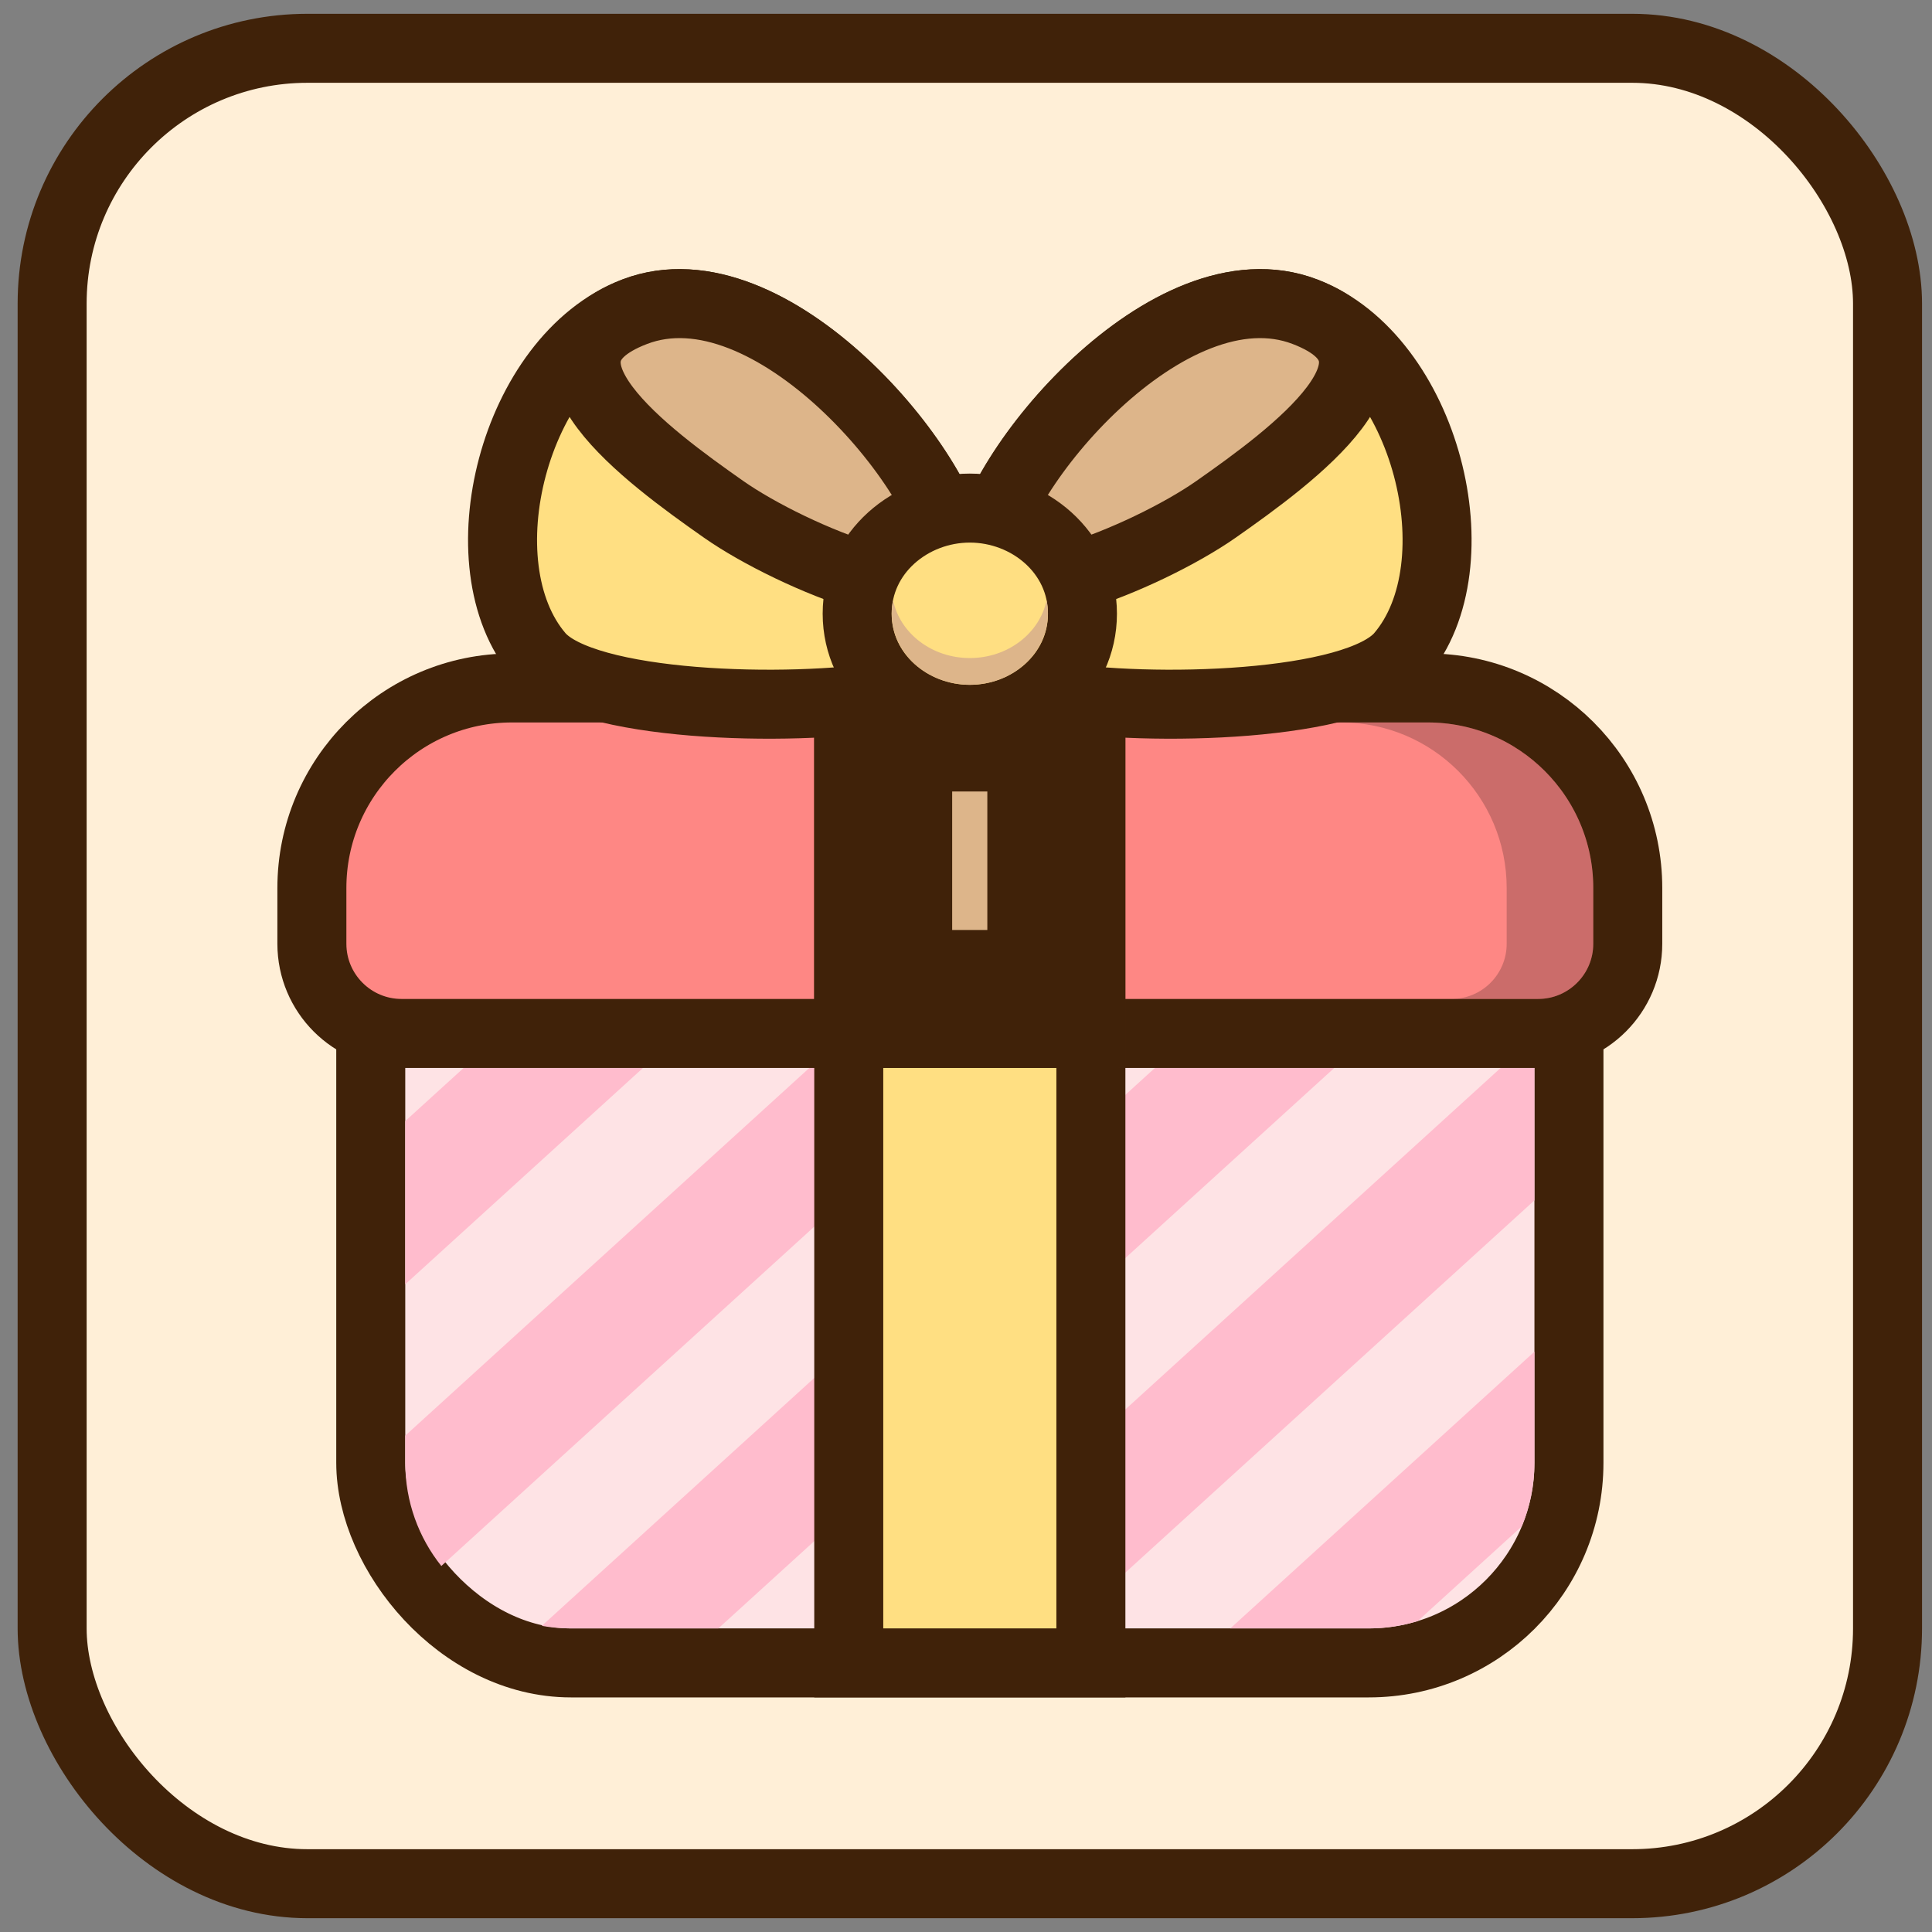 <svg width="70" height="70" viewBox="0 0 70 70" fill="none" xmlns="http://www.w3.org/2000/svg">
<rect x="0" y="0" width="70" height="70" fill="#808080" stroke="none"/>
<rect x="1.889" y="1.75" width="66.5" height="66.5" rx="9.25" fill="#FFEFD7"/>
<rect x="13.433" y="24.926" width="43.413" height="35.324" rx="7.25" fill="#FEE3E5" stroke="#402209" stroke-width="2.5"/>
<path fill-rule="evenodd" clip-rule="evenodd" d="M14.683 46.532V40.619L30.555 26.176H34.671L35.862 27.26L14.683 46.532ZM15.99 56.739C15.172 55.714 14.683 54.414 14.683 53V52.016L42.333 26.856L45.581 29.813L15.99 56.739ZM26.027 59H20.683C20.324 59 19.972 58.968 19.631 58.908L52.049 29.409L55.298 32.365L26.027 59ZM38.552 59H32.055L55.595 37.58V43.492L38.552 59ZM51.367 58.734C50.807 58.907 50.212 59 49.595 59H44.577L55.595 48.974V53C55.595 53.816 55.432 54.594 55.137 55.303L51.367 58.734ZM24.53 26.176L14.683 35.137V32.176C14.683 28.862 17.369 26.176 20.683 26.176H24.53Z" fill="#FFBCCD"/>
<path d="M51.727 24.926H18.55C14.546 24.926 11.3 28.172 11.3 32.176V34.194C11.3 35.989 12.756 37.444 14.55 37.444H55.727C57.522 37.444 58.977 35.989 58.977 34.194V32.176C58.977 28.172 55.731 24.926 51.727 24.926Z" fill="#FE8784" stroke="#402209" stroke-width="2.5"/>
<path opacity="0.2" fill-rule="evenodd" clip-rule="evenodd" d="M52.59 36.194H55.727C56.832 36.194 57.727 35.299 57.727 34.194V32.176C57.727 28.862 55.041 26.176 51.727 26.176H48.59C51.904 26.176 54.59 28.862 54.59 32.176V34.194C54.59 35.299 53.695 36.194 52.59 36.194Z" fill="black"/>
<rect x="39.525" y="24.926" width="35.324" height="8.773" transform="rotate(90 39.525 24.926)" fill="#FFDF82" stroke="#402209" stroke-width="2.5"/>
<mask id="path-7-outside-1_1_1914" maskUnits="userSpaceOnUse" x="28.999" y="23.177" width="12" height="16" fill="black">
<rect fill="white" x="28.999" y="23.177" width="12" height="16"/>
<path fill-rule="evenodd" clip-rule="evenodd" d="M31.999 26.177L31.999 36.195H38.273L38.273 26.177H31.999Z"/>
</mask>
<path fill-rule="evenodd" clip-rule="evenodd" d="M31.999 26.177L31.999 36.195H38.273L38.273 26.177H31.999Z" fill="#DDB58A"/>
<path d="M31.999 36.195L29.499 36.195L29.499 38.695H31.999V36.195ZM31.999 26.177V23.677H29.499L29.499 26.177L31.999 26.177ZM38.273 36.195V38.695H40.773L40.773 36.195L38.273 36.195ZM38.273 26.177L40.773 26.177L40.773 23.677H38.273V26.177ZM34.499 36.195L34.499 26.177L29.499 26.177L29.499 36.195L34.499 36.195ZM38.273 33.695H31.999V38.695H38.273V33.695ZM35.773 26.177L35.773 36.195L40.773 36.195L40.773 26.177L35.773 26.177ZM31.999 28.677H38.273V23.677H31.999V28.677Z" fill="#402209" mask="url(#path-7-outside-1_1_1914)"/>
<path d="M22.987 11.295C18.608 12.973 16.727 20.461 19.537 23.751C21.137 25.625 28.625 25.807 32.19 25.213C34.982 24.421 34.67 21.351 34.58 20.25C34.321 17.111 27.922 9.404 22.987 11.295Z" fill="#FFDF82" stroke="#402209" stroke-width="2.5"/>
<path d="M22.998 11.295C18.619 12.973 23.452 16.513 26.214 18.451C28.733 20.219 34.79 22.676 34.59 20.25C34.331 17.111 27.933 9.404 22.998 11.295Z" fill="#DDB58A" stroke="#402209" stroke-width="2.5"/>
<path d="M47.289 11.295C51.668 12.973 53.55 20.461 50.74 23.751C49.14 25.625 41.651 25.807 38.086 25.213C35.295 24.421 35.606 21.351 35.697 20.25C35.956 17.111 42.354 9.404 47.289 11.295Z" fill="#FFDF82" stroke="#402209" stroke-width="2.5"/>
<path d="M47.279 11.295C51.658 12.973 46.825 16.513 44.063 18.451C41.543 20.219 35.486 22.676 35.687 20.25C35.945 17.111 42.343 9.404 47.279 11.295Z" fill="#DDB58A" stroke="#402209" stroke-width="2.5"/>
<path d="M35.138 26.062C37.279 26.062 39.219 24.457 39.219 22.235C39.219 20.014 37.279 18.409 35.138 18.409C32.998 18.409 31.057 20.014 31.057 22.235C31.057 24.457 32.998 26.062 35.138 26.062Z" fill="#FFDF82" stroke="#402209" stroke-width="2.5"/>
<path fill-rule="evenodd" clip-rule="evenodd" d="M37.919 21.75C37.67 22.941 36.52 23.842 35.138 23.842C33.757 23.842 32.607 22.941 32.358 21.75C32.325 21.908 32.307 22.07 32.307 22.235C32.307 23.658 33.575 24.812 35.138 24.812C36.702 24.812 37.969 23.658 37.969 22.235C37.969 22.07 37.952 21.908 37.919 21.75Z" fill="#DDB58A"/>
<rect x="1.889" y="1.75" width="66.5" height="66.5" rx="9.25" stroke="#402209" stroke-width="2.5"/>
</svg>
